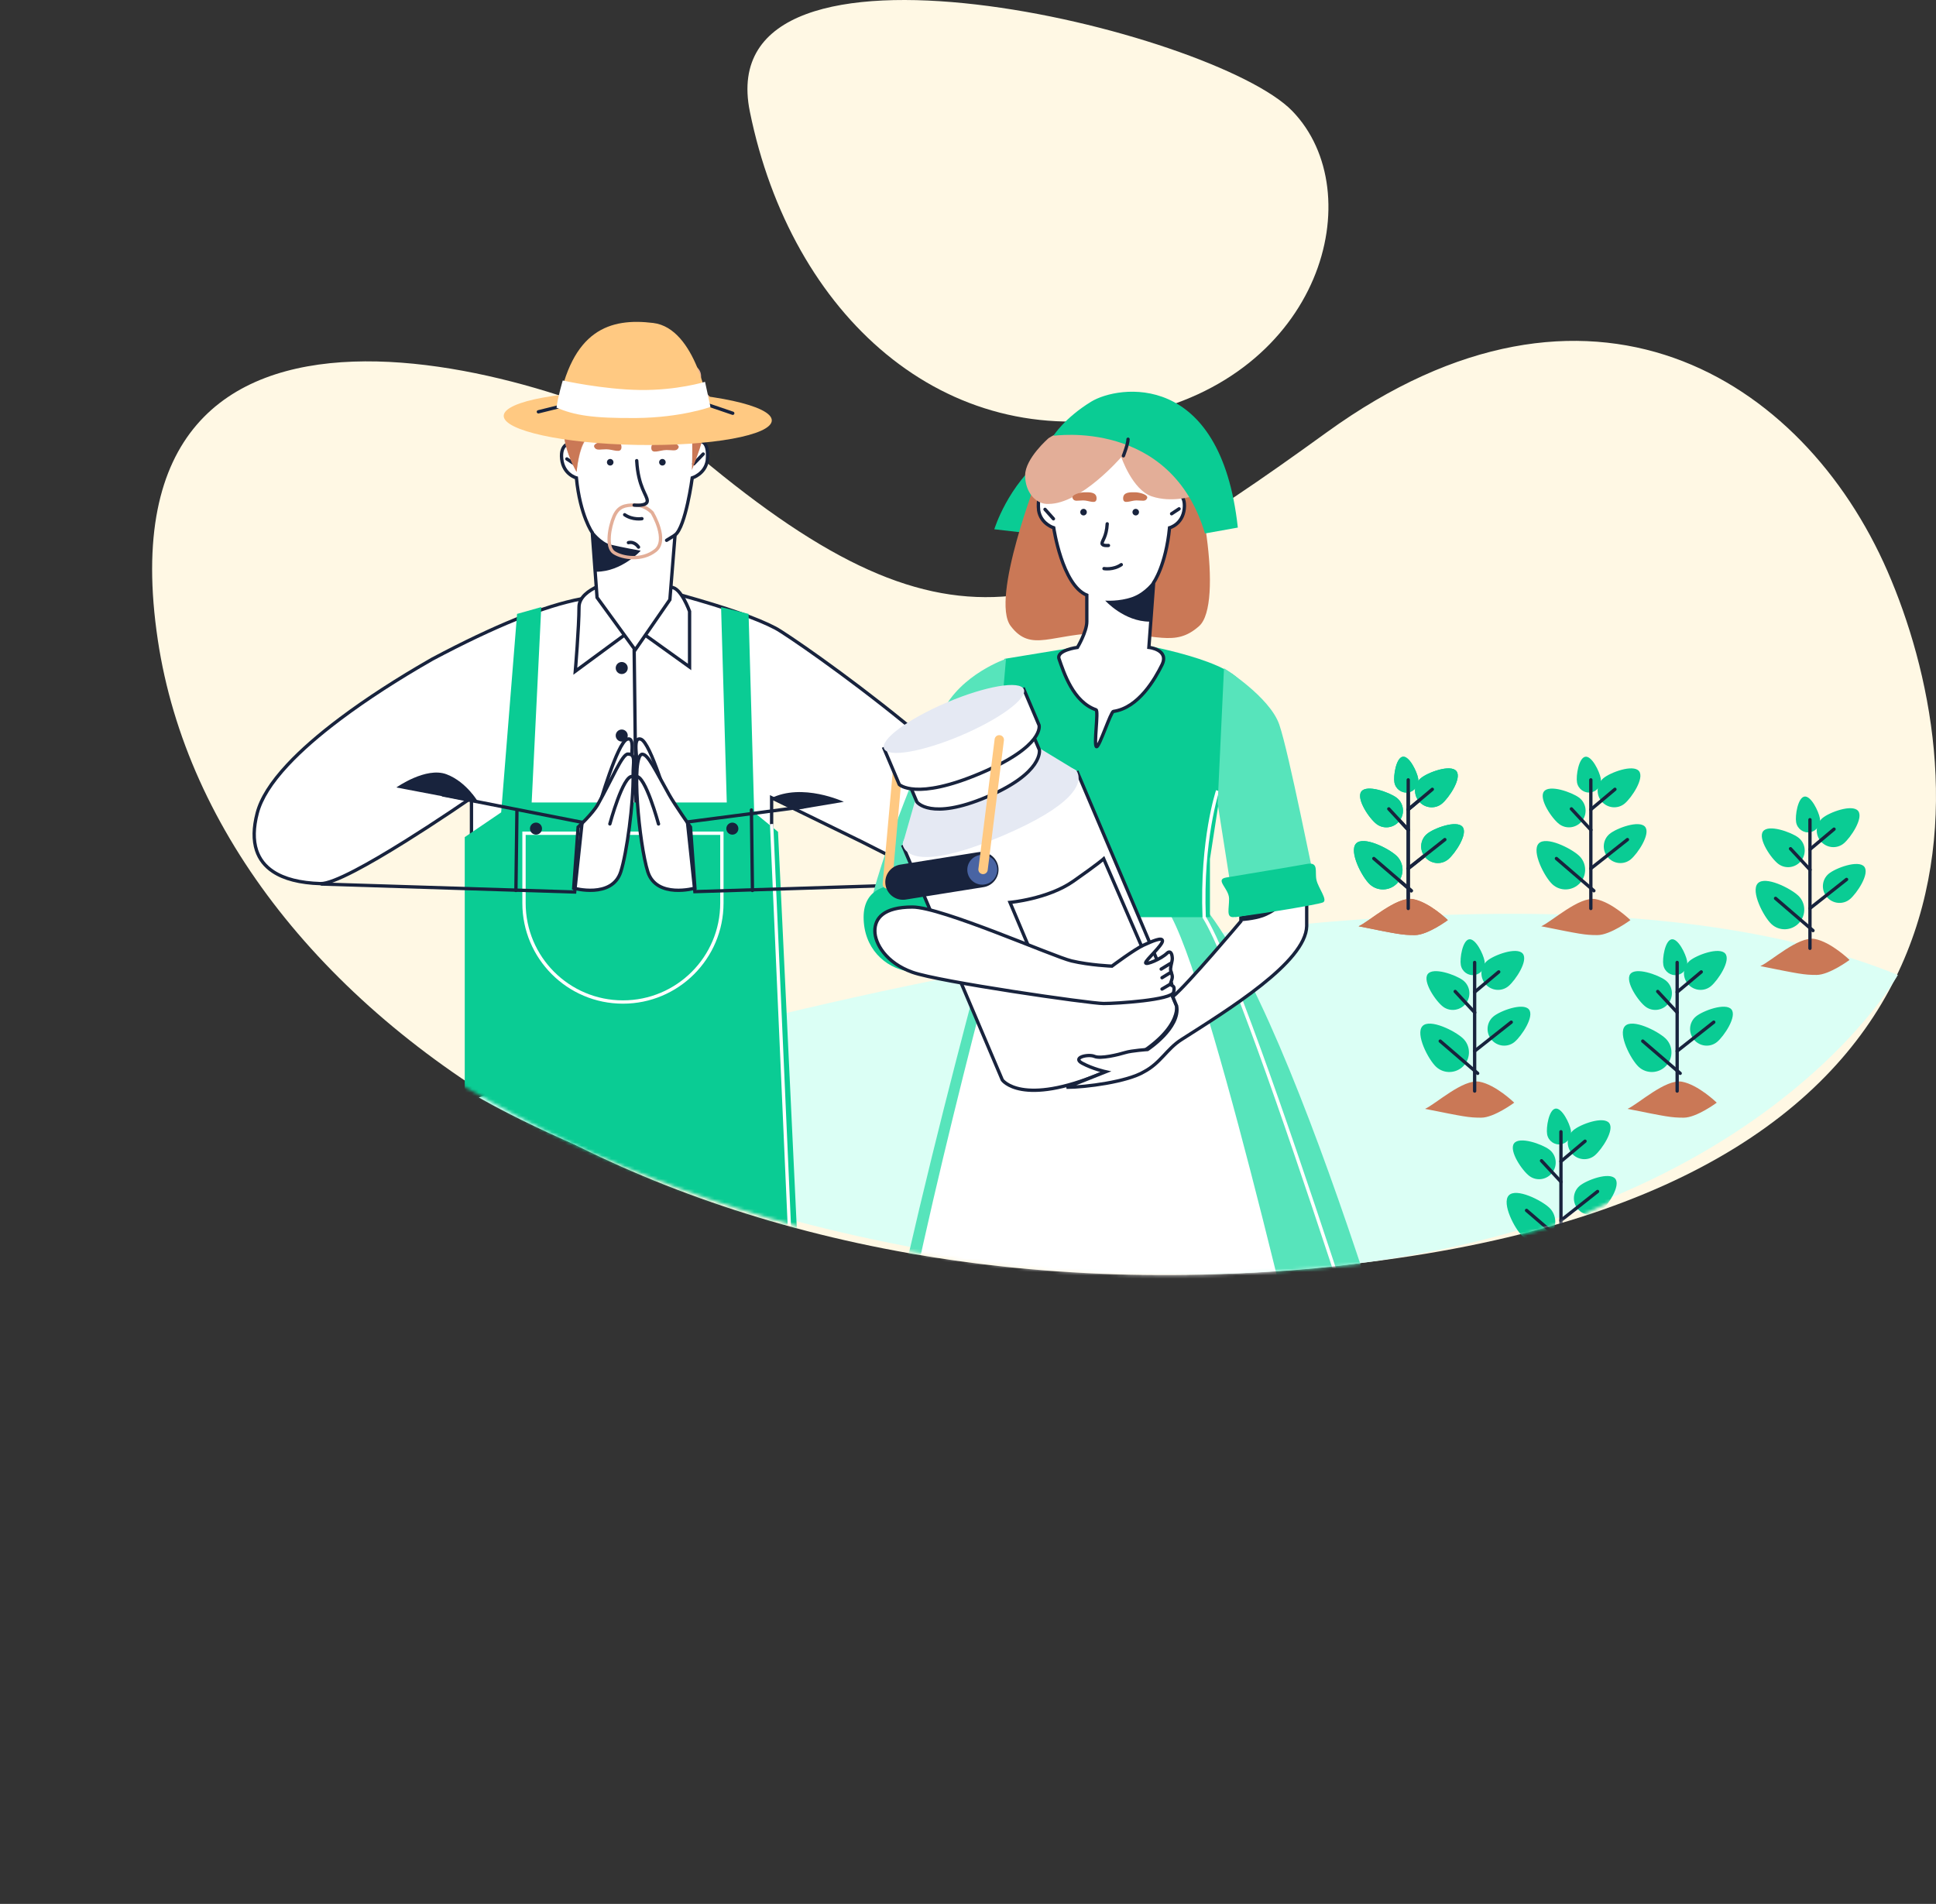 <svg xmlns="http://www.w3.org/2000/svg" xmlns:xlink="http://www.w3.org/1999/xlink" width="583.132"
	height="573.532" viewBox="0 0 583.132 573.532" fill="none">
	<rect x="0" y="0" width="583.132" height="573.532" fill="#333333" stroke="none"/>
	<path
		d="M47.547 192.882C28.747 67.912 168.963 112.472 210.519 137.429C287.859 202.189 320.737 187.307 399.662 130.202C478.588 73.099 543.087 113.62 568.534 172.105C593.986 230.59 608.762 355.771 411.553 380.272C214.339 404.769 64.897 308.191 47.547 192.882Z"
		fill="#FFF8E4">
	</path>
	<path
		d="M144.222 330.59C144.222 330.59 431.059 236.541 571.642 293.696C571.642 293.696 524.216 379.834 367.947 383.727C237.054 385.766 144.222 330.59 144.222 330.59Z"
		fill="#DBFFF5">
	</path>
	<path
		d="M225.857 33.612C238.324 94.991 284.51 136.698 341.457 125.047C398.403 113.397 412.907 57.906 389.27 33.466C365.633 9.026 213.39 -27.768 225.857 33.612Z"
		fill="#FFF8E4">
	</path>
	<g mask="url(#mask-3ZEb26am0k)">
		<path
			d="M482.092 383.172C482.092 383.172 476.529 377.757 471.599 376.855C466.669 375.952 458.366 383.664 455.222 385.035C466.985 387.388 468.325 387.692 472.163 387.692C476.002 387.692 482.092 383.172 482.092 383.172Z"
			fill="#CA7856">
		</path>
		<path
			d="M470.211 344.699C472.183 344.352 473.495 342.445 473.141 340.441C472.787 338.436 470.464 333.617 468.492 333.964C466.52 334.312 465.647 339.694 466.001 341.699C466.355 343.703 468.24 345.046 470.211 344.699Z"
			fill="#0ACC94">
		</path>
		<path stroke="rgba(24, 35, 61, 1)" stroke-width="1" stroke-linecap="round" d="M470.167 340.932L470.167 379.672">
		</path>
		<path
			d="M475.242 364.2C477.013 366.309 480.135 366.604 482.215 364.859C484.296 363.115 488.276 357.174 486.506 355.066C484.735 352.957 477.884 355.48 475.804 357.224C473.723 358.969 473.472 362.092 475.242 364.2Z"
			fill="#0ACC94">
		</path>
		<path
			d="M473.392 347.4C475.163 349.509 478.285 349.804 480.365 348.06C482.445 346.315 486.426 340.374 484.656 338.266C482.885 336.157 476.034 338.68 473.953 340.425C471.873 342.169 471.622 345.292 473.392 347.4Z"
			fill="#0ACC94">
		</path>
		<path
			d="M467.624 353.162C469.243 350.935 468.774 347.837 466.577 346.242C464.38 344.647 457.648 342.225 456.029 344.451C454.41 346.678 458.517 352.71 460.714 354.305C462.911 355.9 466.005 355.388 467.624 353.162Z"
			fill="#0ACC94">
		</path>
		<path
			d="M466.861 372.052C469.08 369.674 468.967 365.964 466.608 363.766C464.249 361.568 456.673 357.73 454.453 360.108C452.234 362.487 456.212 370.18 458.571 372.378C460.93 374.576 464.642 374.43 466.861 372.052Z"
			fill="#0ACC94">
		</path>
		<path stroke="rgba(24, 35, 61, 1)" stroke-width="1" stroke-linecap="round" d="M481.192 358.922L470.172 367.632">
		</path>
		<path stroke="rgba(24, 35, 61, 1)" stroke-width="1" stroke-linecap="round" d="M459.803 364.627L471.082 374.332">
		</path>
		<path stroke="rgba(24, 35, 61, 1)" stroke-width="1" stroke-linecap="round" d="M477.422 343.777L470.172 349.862">
		</path>
		<path stroke="rgba(24, 35, 61, 1)" stroke-width="1" stroke-linecap="round" d="M464.314 349.672L470.192 356.012">
		</path>
	</g>
	<g mask="url(#mask-3ZEb26am0k)">
		<path fill="#FFFFFF"
			d="M175.052 180.412C164.012 182.482 149.073 188.532 130.223 198.542C121.982 203.262 82.392 226.082 77.472 244.932C72.562 263.782 88.703 265.942 96.532 266.182C104.363 266.432 142.003 240.322 142.003 240.322L142.003 253.542L232.413 261.752L232.413 240.322L259.492 253.542L284.962 266.432C284.962 266.432 290.473 265.502 296.092 256.802C301.712 248.112 290.312 232.232 272.302 217.582C254.303 202.922 236.413 190.722 233.562 189.222C228.173 186.362 218.833 183.092 205.542 179.392L175.052 180.412Z">
		</path>
		<path fill="rgba(24, 35, 61, 1)"
			d="M205.562 179.891L175.07 180.908L175.053 180.408L175.146 180.9L175.053 180.408L175.146 180.9Q158.666 183.996 130.46 198.985L130.225 198.544L130.473 198.978L130.225 198.544L130.473 198.978Q114.679 208.01 102.901 216.838Q93.104 224.182 86.999 230.736Q79.634 238.642 77.961 245.06L77.961 245.06L77.961 245.06Q76.273 251.534 77.754 256.016Q79.003 259.794 82.501 262.121Q87.433 265.401 96.545 265.686L96.529 266.186L96.545 265.686L96.529 266.186L96.545 265.686Q97.849 265.727 100.547 264.68Q103.06 263.705 106.699 261.809Q112.851 258.603 121.92 252.933Q128.408 248.877 135.704 243.994Q139.347 241.557 141.722 239.91L141.722 239.91L142.507 240.32L142.507 253.539L142.007 253.539L142.052 253.041L232.46 261.258L232.415 261.756L231.915 261.756L231.915 240.32L232.634 239.871L259.71 253.09L259.716 253.093L285.187 265.985L284.962 266.432L284.878 265.939L284.962 266.432L284.878 265.939Q285.176 265.888 285.737 265.681Q286.896 265.253 288.15 264.457Q289.923 263.332 291.626 261.625Q293.767 259.479 295.67 256.534L296.09 256.805L295.67 256.534L296.09 256.805L295.67 256.534Q297.615 253.523 296.784 249.161Q295.979 244.934 292.635 239.695Q289.4 234.63 284.045 229.012Q278.8 223.51 271.989 217.966L272.304 217.579L271.989 217.966L272.304 217.579L271.989 217.966Q265.682 212.833 258.754 207.575Q252.831 203.08 246.959 198.875Q241.969 195.301 238.006 192.639Q234.47 190.264 233.326 189.659L233.326 189.659L233.326 189.659Q225.291 185.407 205.411 179.873L205.545 179.392L205.562 179.891ZM205.528 178.892L205.679 178.91Q225.663 184.473 233.793 188.775L233.559 189.217L233.793 188.775L233.559 189.217L233.793 188.775Q234.984 189.405 238.564 191.809Q242.54 194.479 247.541 198.062Q253.424 202.275 259.358 206.779Q266.3 212.047 272.62 217.191L272.62 217.191L272.62 217.191Q279.48 222.774 284.769 228.322Q290.191 234.01 293.477 239.157Q296.926 244.558 297.767 248.974Q298.672 253.729 296.51 257.076L296.51 257.076L296.51 257.076Q294.549 260.11 292.334 262.331Q290.553 264.117 288.686 265.302Q287.342 266.155 286.083 266.619Q285.435 266.859 285.045 266.925L285.045 266.925L284.736 266.878L259.265 253.985L259.49 253.539L259.271 253.989L232.195 240.77L232.415 240.32L232.915 240.32L232.915 261.756L232.37 262.254L141.962 254.037L141.507 253.539L141.507 240.32L142.007 240.32L142.292 240.731L142.292 240.731Q139.91 242.383 136.261 244.825Q128.951 249.717 122.451 253.781Q113.348 259.472 107.161 262.696Q99.334 266.774 96.514 266.686L96.514 266.686L96.514 266.686Q87.116 266.391 81.948 262.954Q78.162 260.435 76.805 256.33Q75.231 251.567 76.993 244.807L77.477 244.934L76.993 244.807L77.477 244.934L76.993 244.807Q78.73 238.145 86.267 230.055Q92.433 223.435 102.302 216.038Q114.129 207.172 129.977 198.11L129.977 198.11L129.99 198.102Q158.331 183.041 174.961 179.917L174.961 179.917L175.037 179.909L205.528 178.892ZM205.679 178.91L205.545 179.392L205.528 178.892L205.605 178.889L205.679 178.91ZM175.037 179.909L175.053 180.408L174.961 179.917L174.998 179.91L175.037 179.909ZM129.99 198.102L130.225 198.544L129.977 198.11L129.984 198.106L129.99 198.102ZM232.634 239.871L232.415 240.32L231.915 240.32L231.915 239.52L232.634 239.871ZM259.716 253.093L259.49 253.539L259.71 253.09L259.713 253.092L259.716 253.093ZM77.961 245.06L77.477 244.934L77.961 245.06L77.961 245.06L77.961 245.06ZM284.736 266.878L284.962 266.432L285.045 266.925L284.883 266.952L284.736 266.878ZM233.326 189.659L233.559 189.217L233.326 189.659L233.326 189.659L233.326 189.659ZM96.514 266.686L96.529 266.186L96.514 266.686L96.514 266.686L96.514 266.686ZM142.507 240.32L142.007 240.32L141.722 239.91L142.507 239.365L142.507 240.32ZM141.507 253.539L142.007 253.539L141.962 254.037L141.507 253.996L141.507 253.539ZM232.37 262.254L232.415 261.756L232.915 261.756L232.915 262.303L232.37 262.254Z">
		</path>
		<path
			d="M202.212 176.94C205.111 176.94 207.702 184.173 207.702 184.173L207.702 200.916L194.617 191.529L191.325 188.928L173.282 202.212C173.282 202.212 174.402 188.827 174.402 182.883C174.402 176.94 186.084 174.692 186.084 174.692C186.084 174.692 199.314 176.94 202.212 176.94Z"
			stroke="rgba(24, 35, 61, 1)" stroke-width="1" stroke-linecap="round" fill="#FFFFFF">
		</path>
		<path
			d="M201.771 180.646L191.321 195.782L179.834 179.994L178.4 160.461C178.4 160.461 174.735 155.353 173.611 143.962C173.611 143.962 169.701 142.961 169.188 138.249C168.675 133.536 171.853 133.536 171.853 133.536L175.908 120.562L210.883 120.562L210.38 132.973C210.38 132.973 213.72 132.055 213.035 138.774C212.355 142.809 208.504 143.962 208.504 143.962C208.504 143.962 206.548 158.68 203.323 161.19L201.771 180.646Z"
			stroke="rgba(24, 35, 61, 1)" stroke-width="1" stroke-linecap="round" fill="#FFFFFF">
		</path>
		<path stroke="rgba(24, 35, 61, 1)" stroke-width="1" stroke-linecap="round" d="M200.782 162.762L203.332 161.192">
		</path>
		<path stroke="rgba(24, 35, 61, 1)" stroke-width="1" stroke-linecap="round" d="M170.742 138.252L172.992 139.732">
		</path>
		<path
			d="M192.982 165.899C192.982 165.899 187.301 172.232 179.59 172.232L178.422 159.802C178.422 159.802 181.01 163.366 183.979 164.086C186.949 164.806 192.982 165.899 192.982 165.899Z"
			fill="#18233D">
		</path>
		<path
			d="M196.835 154.127Q196.688 153.961 196.425 153.724Q195.912 153.26 195.313 152.875Q193.382 151.632 191.287 151.632Q189.968 151.632 189.096 151.752Q188.019 151.9 187.224 152.274Q186.34 152.69 185.675 153.437Q184.998 154.197 184.486 155.374L184.486 155.374L184.486 155.374Q183.948 156.61 183.553 158.189Q183.12 159.916 183.008 161.491Q182.878 163.313 183.21 164.614Q183.613 166.194 184.671 166.887L184.671 166.887Q185.724 167.576 187.251 168.001Q188.863 168.449 190.583 168.48Q192.497 168.513 194.222 168.015Q196.168 167.453 197.684 166.263Q199.245 165.038 199.437 162.79Q199.583 161.071 198.913 158.831Q198.442 157.256 197.621 155.576Q197.21 154.734 196.888 154.201L196.865 154.161L196.835 154.127ZM185.219 166.05Q186.142 166.654 187.519 167.038Q189.008 167.452 190.601 167.48Q192.364 167.511 193.944 167.054Q195.703 166.546 197.067 165.476Q198.286 164.52 198.44 162.705Q198.57 161.175 197.955 159.117Q197.508 157.622 196.722 156.015Q196.346 155.245 196.056 154.757Q195.948 154.64 195.755 154.466Q195.302 154.057 194.772 153.715Q193.088 152.632 191.287 152.632Q190.036 152.632 189.233 152.742Q188.307 152.87 187.65 153.179Q186.95 153.507 186.422 154.101Q185.852 154.742 185.403 155.773Q184.898 156.934 184.523 158.432Q184.111 160.074 184.005 161.562Q183.887 163.222 184.179 164.366Q184.486 165.57 185.219 166.05Z"
			fill-rule="evenodd" fill="#E3AE98">
		</path>
		<path stroke="rgba(24, 35, 61, 1)" stroke-width="1" stroke-linecap="round"
			d="M188.152 155.062C190.574 156.73 193.352 156.247 193.352 156.247">
		</path>
		<path stroke="rgba(24, 35, 61, 1)" stroke-width="1" stroke-linecap="round" d="M208.962 139.731L211.812 136.771">
		</path>
		<path
			d="M208.393 141.612C208.393 141.612 208.897 130.511 207.901 126.588C206.906 122.666 213.032 126.297 213.032 126.297C213.032 126.297 211.769 132.151 210.751 135.19C209.733 138.23 208.393 141.612 208.393 141.612Z"
			fill="#CA7856">
		</path>
		<path stroke="rgba(24, 35, 61, 1)" stroke-width="1" stroke-linecap="round"
			d="M191.012 152.163C191.012 152.163 194.962 152.596 194.962 150.877C194.962 149.157 192.225 146.809 191.782 138.771">
		</path>
		<path
			d="M215.212 123.637C215.212 118.48 210.027 116.95 210.027 116.95C210.027 116.95 213.487 111.735 208.407 109.79C203.327 107.846 181.532 105.187 178.414 113.919C166.871 110.284 169.358 129.917 170.394 134.049C171.43 138.181 173.668 142.172 173.668 142.172C173.668 142.172 174.566 133.064 177.541 131.43C180.516 129.797 179.813 121.948 179.813 121.948C179.813 121.948 185.22 129.803 194.956 129.803C204.693 129.803 215.212 128.794 215.212 123.637Z"
			fill="#E3AE98">
		</path>
		<path stroke="rgba(24, 35, 61, 1)" stroke-width="1" stroke-linecap="round"
			d="M178.412 116.952C178.412 118.374 179.812 121.952 179.812 121.952">
		</path>
		<path
			d="M179.382 128.979C175.732 129.021 172.437 127.018 169.497 122.972C169.21 127.464 169.941 132.234 170.394 134.041C171.084 136.794 172.175 139.502 173.668 142.162C174.266 136.091 175.557 132.511 177.54 131.423C178.368 130.969 178.982 130.154 179.382 128.979Z"
			fill="#CA7856">
		</path>
		<path stroke="rgba(24, 35, 61, 1)" stroke-width="1" stroke-linecap="round"
			d="M190.252 114.102C194.407 114.102 210.032 116.942 210.032 116.942">
		</path>
		<path stroke="rgba(24, 35, 61, 1)" stroke-width="1" stroke-linecap="round"
			d="M189.282 163.467C191.213 163.002 192.322 164.812 192.322 164.812">
		</path>
		<path
			d="M187.192 134.682C187.192 136.775 184.634 135.345 182.639 135.345C180.645 135.345 179.575 135.823 179.001 134.682C178.427 133.541 181.569 132.755 183.097 132.755C184.624 132.755 187.192 132.588 187.192 134.682Z"
			fill="#CA7856">
		</path>
		<path
			d="M196.172 134.902C196.172 136.995 198.73 135.565 200.725 135.565C202.719 135.565 203.789 136.043 204.363 134.902C204.937 133.761 201.795 132.975 200.267 132.975C198.74 132.975 196.172 132.808 196.172 134.902Z"
			fill="#CA7856">
		</path>
		<path
			d="M183.797 140.242C183.253 140.242 182.812 139.798 182.812 139.252C182.812 138.705 183.253 138.262 183.797 138.262C184.341 138.262 184.782 138.705 184.782 139.252C184.782 139.798 184.341 140.242 183.797 140.242Z"
			fill="#18233D">
		</path>
		<path
			d="M199.517 140.242C198.973 140.242 198.532 139.798 198.532 139.252C198.532 138.705 198.973 138.262 199.517 138.262C200.061 138.262 200.502 138.705 200.502 139.252C200.502 139.798 200.061 140.242 199.517 140.242Z"
			fill="#18233D">
		</path>
		<path
			d="M191.952 134.036C169.654 133.646 151.641 129.715 151.719 125.256C151.797 120.797 169.935 117.498 192.234 117.889C214.531 118.279 232.544 122.21 232.467 126.669C232.389 131.128 214.25 134.426 191.952 134.036Z"
			fill="#FFC982">
		</path>
		<path stroke="rgba(24, 35, 61, 1)" stroke-width="1" stroke-linecap="round" d="M220.705 124.493L212.562 121.72">
		</path>
		<path
			d="M213.464 122.748C213.464 122.748 209.753 98.888 196.761 97.293C183.769 95.697 172.128 99.24 168.015 122.911C189.784 131.958 213.464 122.748 213.464 122.748Z"
			fill="#FFC982">
		</path>
		<path stroke="rgba(24, 35, 61, 1)" stroke-width="1" stroke-linecap="round" d="M162.162 124.056L168.043 122.601">
		</path>
		<path
			d="M212.363 115.026C212.363 115.026 203.922 117.638 192.747 117.48C181.573 117.322 169.503 114.626 169.503 114.626C169.503 114.626 168.018 119.605 167.625 122.804C173.009 125.064 178.344 126.048 191.773 125.921C205.201 125.794 213.997 122.588 213.997 122.588L212.363 115.026Z"
			fill="#FFFFFF">
		</path>
		<path stroke="rgba(24, 35, 61, 1)" stroke-width="1" stroke-linecap="round" d="M191.602 244.922L191.012 195.782">
		</path>
		<path
			d="M187.267 203.052C186.265 203.052 185.452 202.239 185.452 201.237C185.452 200.234 186.265 199.422 187.267 199.422C188.27 199.422 189.082 200.234 189.082 201.237C189.082 202.239 188.27 203.052 187.267 203.052Z"
			fill="#18233D">
		</path>
		<path
			d="M187.267 223.392C186.265 223.392 185.452 222.579 185.452 221.577C185.452 220.574 186.265 219.762 187.267 219.762C188.27 219.762 189.082 220.574 189.082 221.577C189.082 222.579 188.27 223.392 187.267 223.392Z"
			fill="#18233D">
		</path>
		<path
			d="M187.267 243.002C186.265 243.002 185.452 242.189 185.452 241.187C185.452 240.184 186.265 239.372 187.267 239.372C188.27 239.372 189.082 240.184 189.082 241.187C189.082 242.189 188.27 243.002 187.267 243.002Z"
			fill="#18233D">
		</path>
		<path
			d="M163.029 182.882L155.745 184.933L150.954 244.719L139.982 252.177L139.982 492.362L174.509 492.362L192.285 368.279L213.544 492.362L245.792 492.362L234.346 250.583L227.162 244.719L225.478 184.933L217.191 182.882L218.909 241.748L160.142 241.748L163.029 182.882Z"
			fill="#0ACC94">
		</path>
		<path stroke="rgba(24, 35, 61, 1)" stroke-width="1" stroke-linecap="round" d="M185.422 364.092L198.575 372.812">
		</path>
		<path stroke="rgba(255, 255, 255, 1)" stroke-width="1" d="M242.632 479.942L232.412 248.232">
		</path>
		<path fill="rgba(255, 255, 255, 1)"
			d="M158.333 251.002L158.333 272.052C158.333 288.234 171.451 301.352 187.633 301.352C203.814 301.352 216.933 288.234 216.933 272.052L216.933 251.002L217.433 251.002L217.433 251.502L157.833 251.502L157.833 251.002L158.333 251.002ZM157.333 250.502L217.933 250.502L217.933 272.052C217.933 288.786 204.367 302.352 187.633 302.352C170.898 302.352 157.333 288.786 157.333 272.052L157.333 251.002L157.333 250.502Z">
		</path>
		<path d="M254.162 241.545C254.162 241.545 241.621 235.667 232.112 240.541L239.453 244.012L254.162 241.545Z"
			fill="#18233D">
		</path>
		<path stroke="rgba(24, 35, 61, 1)" stroke-width="1" stroke-linecap="round"
			d="M201.525 242.94C201.525 242.94 195.99 223.624 193.028 222.676C190.065 221.729 192.61 229.942 191.638 232.413">
		</path>
		<path
			d="M207.979 249.165C207.979 249.165 203.201 242.335 201.587 239.458C197.235 231.7 195.206 227.279 193.49 227.218C189.962 227.094 192.5 254.439 195.127 262.628C197.755 270.816 209.315 267.561 209.315 267.561L207.979 249.165Z"
			stroke="rgba(24, 35, 61, 1)" stroke-width="1" stroke-linecap="round" fill="#FFFFFF">
		</path>
		<path stroke="rgba(24, 35, 61, 1)" stroke-width="1" stroke-linecap="round"
			d="M191.583 233.92C194.364 233.453 198.348 248.214 198.348 248.214">
		</path>
		<path stroke="rgba(24, 35, 61, 1)" stroke-width="1" stroke-linecap="round"
			d="M242.333 243.008L207.062 247.61L209.299 268.6L285.503 266.202">
		</path>
		<path stroke="rgba(24, 35, 61, 1)" stroke-width="1" stroke-linecap="round" d="M226.638 268.245L226.33 244.01">
		</path>
		<path
			d="M220.118 251.373C219.15 251.113 218.575 250.118 218.834 249.15C219.094 248.182 220.089 247.607 221.057 247.867C222.026 248.126 222.6 249.121 222.341 250.09C222.081 251.058 221.086 251.632 220.118 251.373Z"
			fill="#18233D">
		</path>
		<path stroke="rgba(24, 35, 61, 1)" stroke-width="1" stroke-linecap="round"
			d="M180.415 242.937C180.415 242.937 185.949 223.621 188.912 222.673C191.875 221.725 189.33 229.939 190.301 232.41">
		</path>
		<path
			d="M174.131 249.16C174.131 249.16 178.484 245.162 180.087 242.3C184.461 234.494 187.378 227.219 189.099 227.159C191.643 227.158 190.644 229.656 190.698 233.428C190.818 241.994 188.806 256.939 186.982 262.625C184.355 270.814 172.794 267.558 172.794 267.558L174.131 249.16Z"
			stroke="rgba(24, 35, 61, 1)" stroke-width="1" stroke-linecap="round" fill="#FFFFFF">
		</path>
		<path stroke="rgba(24, 35, 61, 1)" stroke-width="1" stroke-linecap="round"
			d="M190.458 233.911C187.677 233.443 183.693 248.204 183.693 248.204">
		</path>
		<path stroke="rgba(24, 35, 61, 1)" stroke-width="1" stroke-linecap="round"
			d="M133.453 239.487L175.333 247.721L173.097 268.713L96.892 266.313">
		</path>
		<path stroke="rgba(24, 35, 61, 1)" stroke-width="1" stroke-linecap="round" d="M155.396 268.248L155.704 244.013">
		</path>
		<path
			d="M161.914 251.366C162.882 251.106 163.457 250.111 163.197 249.143C162.938 248.175 161.943 247.6 160.974 247.86C160.006 248.119 159.432 249.114 159.691 250.083C159.95 251.051 160.946 251.625 161.914 251.366Z"
			fill="#18233D">
		</path>
		<path
			d="M144.242 241.959C144.242 241.959 140.673 235.561 134.473 233.239C128.272 230.918 119.389 237.22 119.389 237.22L144.242 241.959Z"
			fill="#18233D">
		</path>
		<path
			d="M141.506 491.642L139.137 546.852C139.137 546.852 114.702 562.358 114.702 567.678C114.702 572.997 142.714 567.678 147.546 567.678C150.509 567.678 161.206 567.572 165.969 565.879C168.973 564.81 167.064 557.987 167.628 554.699C168.973 546.852 173.752 491.642 173.752 491.642L141.506 491.642Z"
			fill="#18233D">
		</path>
		<path stroke="rgba(255, 255, 255, 1)" stroke-width="1" stroke-linecap="round" d="M139.132 546.847L151.512 546.847">
		</path>
		<path d="M191.812 368.782L166.882 492.362L174.676 492.362L191.812 368.782Z" fill="#18233D">
		</path>
		<path
			d="M177.561 477.292C173.069 477.292 140.979 477.292 138.212 477.292C135.445 477.292 138.212 482.263 138.212 487.314C138.212 492.364 134.809 493.942 143.956 493.942C153.103 493.942 173.121 493.942 175.878 493.942C178.635 493.942 176.211 489.266 177.561 485.617C178.911 481.967 182.053 477.292 177.561 477.292Z"
			fill="#57E4BB">
		</path>
		<path
			d="M245.068 491.642L247.437 546.852C247.437 546.852 271.872 562.358 271.872 567.678C271.872 572.997 243.86 567.678 239.029 567.678C236.066 567.678 225.369 567.572 220.606 565.879C217.602 564.81 219.51 557.987 218.946 554.699C217.602 546.852 212.822 491.642 212.822 491.642L245.068 491.642Z"
			fill="#18233D">
		</path>
		<path stroke="rgba(255, 255, 255, 1)" stroke-width="1" stroke-linecap="round" d="M235.282 546.987L247.662 546.987">
		</path>
		<path
			d="M248.061 477.292C243.569 477.292 211.479 477.292 208.712 477.292C205.945 477.292 208.712 482.263 208.712 487.314C208.712 492.364 205.309 493.942 214.456 493.942C223.603 493.942 243.621 493.942 246.378 493.942C249.135 493.942 246.711 489.266 248.061 485.617C249.411 481.967 252.553 477.292 248.061 477.292Z"
			fill="#57E4BB">
		</path>
	</g>
	<g mask="url(#mask-3ZEb26am0k)">
		<path
			d="M303.202 553.205C303.202 553.205 295.857 562.063 287.541 566.715C279.225 571.366 294.366 572.935 304.694 568.005C315.021 563.075 313.588 562.495 316.13 562.001C316.913 561.849 318.115 564.695 318.115 564.695L324.046 563.543C324.046 563.543 324.209 558.47 325.431 554.828C328.444 545.852 320.036 542.925 320.036 542.925L303.202 553.205Z"
			fill="#18233D">
		</path>
		<path
			d="M306.765 543.44C305.505 557 293.297 560.712 296.892 561.961C300.487 563.211 314.392 557.34 320.509 552.206C326.626 547.074 322.647 550.411 322.647 536.662C322.647 522.914 328.901 491.007 328.57 459.045C328.57 445.02 303.411 449.704 303.411 449.704C303.411 449.704 308.025 529.881 306.765 543.44Z"
			stroke="rgba(24, 35, 61, 1)" stroke-width="1" stroke-linecap="round" fill="#FFFFFF">
		</path>
		<path stroke="rgba(24, 35, 61, 1)" stroke-width="1" stroke-linecap="round"
			d="M319.882 549.832C321.722 547.621 319.882 542.972 319.882 542.972">
		</path>
		<path
			d="M372.303 553.205C372.303 553.205 379.648 562.063 387.964 566.715C396.28 571.366 381.139 572.935 370.811 568.005C360.484 563.075 361.917 562.495 359.375 562.001C358.592 561.849 357.39 564.695 357.39 564.695L351.459 563.543C351.459 563.543 351.296 558.47 350.074 554.828C347.061 545.852 355.469 542.925 355.469 542.925L372.303 553.205Z"
			fill="#18233D">
		</path>
		<path
			d="M368.74 543.44C370 557 382.207 560.712 378.612 561.961C375.018 563.211 361.113 557.34 354.996 552.206C348.879 547.074 352.858 550.411 352.858 536.662C352.858 522.914 346.604 491.007 346.935 459.045C346.935 445.02 372.094 449.704 372.094 449.704C372.094 449.704 367.479 529.881 368.74 543.44Z"
			stroke="rgba(24, 35, 61, 1)" stroke-width="1" stroke-linecap="round" fill="#FFFFFF">
		</path>
		<path stroke="rgba(24, 35, 61, 1)" stroke-width="1" stroke-linecap="round"
			d="M355.692 549.832C353.852 547.621 355.692 542.972 355.692 542.972">
		</path>
		<path
			d="M299.5 276.287C299.5 276.287 263.253 406.127 257.692 464.274C257.692 464.274 282.01 484.672 340.193 484.672C398.376 484.672 435.052 464.274 435.052 464.274C435.052 464.274 394.999 316.37 364.445 275.477C333.892 234.584 299.5 276.287 299.5 276.287Z"
			fill="#57E4BB">
		</path>
		<path
			d="M302.554 276.279C302.554 276.279 273.272 383.587 267.223 432.595C267.223 432.595 295.692 445.022 327.345 445.022C358.996 445.022 397.363 438.189 397.363 438.189C397.363 438.189 366.703 302.516 352.887 276.279C339.072 250.044 302.554 276.279 302.554 276.279Z"
			fill="#FFFFFF">
		</path>
		<path
			d="M336.607 192.882C336.607 192.882 365.265 197.058 372.852 204.356L364.44 258.772L364.44 276.292L299.494 276.292L304.315 243.987C304.315 243.987 294.453 240.783 297.819 224.264C301.186 207.744 302.556 198.472 302.556 198.472L336.607 192.882Z"
			fill="#0ACC94">
		</path>
		<path
			d="M310.463 160.702L299.493 159.439C299.493 159.439 303.526 146.09 314.882 137.305C326.238 128.521 310.463 160.702 310.463 160.702Z"
			fill="#0ACC94">
		</path>
		<path
			d="M332.527 190.688C348.251 190.688 353.758 195.238 361.195 188.589C368.631 181.94 361.829 142.575 355.13 131.982C348.432 121.389 312.728 143.226 312.728 143.226C312.728 143.226 298.185 180.363 304.427 188.589C310.669 196.815 316.804 190.688 332.527 190.688Z"
			fill="#CA7856">
		</path>
		<path
			d="M327.354 187.26C327.354 190.318 324.535 195.024 324.535 195.024C324.535 195.024 318.075 195.867 318.994 198.493C320.436 202.615 323.222 211.427 330.123 213.818C330.987 214.119 329.307 224.865 330.306 224.942C331.148 225.006 334.571 214.426 335.358 214.313C342.944 213.223 347.895 204.516 349.976 200.314C352.274 195.677 346.05 195.024 346.05 195.024L347.484 175.492C347.484 175.492 351.15 170.384 352.274 158.991C352.274 158.991 356.184 157.992 356.697 153.279C357.21 148.566 354.032 148.566 354.032 148.566L349.976 135.592L315.002 135.592L315.505 148.003C315.505 148.003 312.165 147.085 312.85 153.804C313.53 157.84 317.381 158.991 317.381 158.991C317.381 158.991 319.919 176.236 327.354 179.282C327.354 179.282 327.354 183.765 327.354 187.26Z"
			stroke="rgba(24, 35, 61, 1)" stroke-width="1" stroke-linecap="round" fill="#FFFFFF">
		</path>
		<path stroke="rgba(24, 35, 61, 1)" stroke-width="1" stroke-linecap="round" d="M355.143 153.282L352.893 154.762">
		</path>
		<path
			d="M332.903 180.929C332.903 180.929 338.584 187.262 346.295 187.262L347.463 174.832C347.463 174.832 345.109 178.396 341.101 179.836C337.094 181.276 332.903 180.929 332.903 180.929Z"
			fill="#18233D">
		</path>
		<path stroke="rgba(24, 35, 61, 1)" stroke-width="1" stroke-linecap="round"
			d="M337.733 170.102C335.311 171.77 332.533 171.287 332.533 171.287">
		</path>
		<path stroke="rgba(24, 35, 61, 1)" stroke-width="1" stroke-linecap="round" d="M317.303 156.282L314.763 153.439">
		</path>
		<path stroke="rgba(24, 35, 61, 1)" stroke-width="1" stroke-linecap="round"
			d="M333.873 164.318C333.873 164.318 331.943 164.529 331.943 163.692C331.943 162.855 333.28 161.713 333.497 157.802">
		</path>
		<path
			d="M359.002 149.54C359.002 149.54 352.836 151.503 346.951 149.54C341.067 147.577 337.734 137.691 337.734 137.691C337.734 137.691 325.595 151.801 315.859 151.801C312.113 152.036 308.772 148.38 308.772 143.223C308.772 138.067 315.859 131.979 315.859 131.979C315.859 131.979 338.973 117.599 342.091 126.33C355.917 121.769 359.215 140.393 358.179 144.525C357.143 148.657 359.002 149.54 359.002 149.54Z"
			fill="#E3AE98">
		</path>
		<path
			d="M317.292 131.291C317.292 131.291 352.616 125.93 362.941 160.702L372.842 158.931C367.632 111.293 336.762 116.043 328.67 120.997C320.579 125.95 317.292 131.291 317.292 131.291Z"
			fill="#0ACC94">
		</path>
		<path stroke="rgba(24, 35, 61, 1)" stroke-width="1" stroke-linecap="round"
			d="M339.773 132.312C339.773 133.735 338.373 137.312 338.373 137.312">
		</path>
		<path
			d="M338.292 150.121C338.292 152.105 340.544 150.749 342.3 150.749C344.055 150.749 344.997 151.203 345.502 150.121C346.007 149.039 343.241 148.295 341.897 148.295C340.553 148.295 338.292 148.137 338.292 150.121Z"
			fill="#CA7856">
		</path>
		<path
			d="M330.292 150.121C330.292 152.105 328.04 150.749 326.285 150.749C324.53 150.749 323.588 151.203 323.083 150.121C322.578 149.039 325.344 148.295 326.688 148.295C328.032 148.295 330.292 148.137 330.292 150.121Z"
			fill="#CA7856">
		</path>
		<path
			d="M342.088 155.272C342.632 155.272 343.073 154.828 343.073 154.282C343.073 153.735 342.632 153.292 342.088 153.292C341.544 153.292 341.103 153.735 341.103 154.282C341.103 154.828 341.544 155.272 342.088 155.272Z"
			fill="#18233D">
		</path>
		<path
			d="M326.368 155.272C326.912 155.272 327.353 154.828 327.353 154.282C327.353 153.735 326.912 153.292 326.368 153.292C325.824 153.292 325.383 153.735 325.383 154.282C325.383 154.828 325.824 155.272 326.368 155.272Z"
			fill="#18233D">
		</path>
		<path stroke="rgba(255, 255, 255, 1)" stroke-width="1"
			d="M366.762 238.192C366.762 238.192 361.797 252.889 362.702 276.288C377.381 299.966 429.092 467.302 429.092 467.302">
		</path>
		<path
			d="M303.013 198.472C303.013 198.472 289.344 203.094 283.863 214.438C278.383 225.781 261.513 266.424 261.513 277.877C261.513 289.331 274.513 294.966 282.263 291.798C290.013 288.631 300.14 231.491 300.14 231.491L303.013 198.472Z"
			fill="#57E4BB">
		</path>
		<path
			d="M268.334 266.852C268.334 266.852 260.123 267.093 260.123 276.279C260.123 285.465 266.341 291.511 273.77 292.658C281.199 293.805 289.27 293.282 290.904 281.526C292.537 269.771 268.334 266.852 268.334 266.852Z"
			fill="#0ACC94">
		</path>
		<path
			d="M272.054 255.015L324.551 232.732L354.398 303.048C354.398 303.048 356.316 312.914 331.991 323.239C307.667 333.565 301.902 325.332 301.902 325.332L272.054 255.015Z"
			stroke="rgba(24, 35, 61, 1)" stroke-width="1" stroke-linecap="round" fill="#FFFFFF">
		</path>
		<path
			d="M304.216 271.844C304.216 271.844 315.653 270.807 323.266 265.483C330.878 260.159 332.435 258.706 332.435 258.706L344.006 285.403C344.006 285.403 338.82 291.664 331.464 294.576C324.108 297.487 314.775 296.834 314.775 296.834L304.216 271.844Z"
			stroke="rgba(24, 35, 61, 1)" stroke-width="1" stroke-linecap="round" fill="#FFFFFF">
		</path>
		<path
			d="M301.705 251.891C323.276 242.735 326.005 236.16 324.551 232.732C323.096 229.306 310.165 231.516 295.669 237.669C281.172 243.823 270.6 251.589 272.054 255.016C273.509 258.443 280.135 261.047 301.705 251.891Z"
			fill="#E5E9F3">
		</path>
		<path d="M324.332 232.216L312.512 225.034L275.814 240.611L271.835 254.5L324.332 232.216Z" fill="#E5E9F3">
		</path>
		<path
			d="M272.917 233.911L309.82 218.246L313.068 225.9C313.068 225.9 314.395 232.784 297.295 240.042C280.196 247.301 276.165 241.564 276.165 241.564L272.917 233.911Z"
			stroke="rgba(24, 35, 61, 1)" stroke-width="1" stroke-linecap="round" fill="#FFFFFF">
		</path>
		<path
			d="M293.341 230.727C303.532 226.401 310.957 220.927 309.927 218.499C308.897 216.072 299.8 217.61 289.61 221.936C279.419 226.262 271.994 231.736 273.024 234.164C274.054 236.591 283.151 235.052 293.341 230.727Z"
			fill="#4964A3">
		</path>
		<path fill="#FFC982"
			d="M267.151 267.711L267.151 267.711C267.928 267.779 268.612 267.196 268.68 266.419L272.198 227.237C272.266 226.46 271.693 225.777 270.916 225.709L270.916 225.709C270.139 225.641 269.456 226.224 269.388 227.001L265.869 266.183C265.801 266.96 266.374 267.643 267.151 267.711Z">
		</path>
		<path
			d="M266.283 225.526L308.387 207.654L312.971 218.454C312.971 218.454 314.781 224.679 295.271 232.96C275.762 241.241 270.867 236.326 270.867 236.326L266.283 225.526Z"
			stroke="rgba(24, 35, 61, 1)" stroke-width="1" stroke-linecap="round" fill="#FFFFFF">
		</path>
		<path
			d="M289.449 221.57C301.075 216.635 309.553 210.402 308.385 207.649C307.216 204.896 296.844 206.666 285.217 211.601C273.59 216.536 265.112 222.768 266.281 225.521C267.449 228.274 277.822 226.505 289.449 221.57Z"
			fill="#E5E9F3">
		</path>
		<path fill="#18233D"
			d="M272.806 270.987L296.269 267.241C299.171 266.771 301.149 264.048 300.699 261.143L300.699 261.143C300.239 258.239 297.516 256.26 294.612 256.72L271.15 260.467C268.247 260.937 266.269 263.66 266.719 266.565L266.719 266.565C267.179 269.469 269.902 271.447 272.806 270.987Z">
		</path>
		<path
			d="M297.628 266.137C299.923 265.163 300.997 262.52 300.027 260.235C299.057 257.95 296.41 256.887 294.115 257.862C291.82 258.836 290.745 261.478 291.715 263.763C292.685 266.049 295.332 267.111 297.628 266.137Z"
			fill="#4964A3">
		</path>
		<path fill="#FFC982"
			d="M295.927 263.319L295.927 263.319C296.702 263.414 297.404 262.866 297.499 262.092L302.385 223.036C302.49 222.263 301.933 221.55 301.157 221.465L301.157 221.465C300.383 221.369 299.681 221.918 299.586 222.692L294.7 261.748C294.595 262.521 295.152 263.234 295.927 263.319Z">
		</path>
		<path
			d="M263.513 280.441C263.513 276.673 266.056 273.242 274.837 273.242C283.618 273.242 317.236 288.158 322.744 289.471C328.253 290.784 334.917 291.043 334.917 291.043C334.917 291.043 341.717 285.964 344.353 284.764C346.99 283.563 350.147 282.14 350.147 283.452C350.147 284.764 345.062 289.245 345.062 290.038C345.062 290.831 349.754 288.876 351.517 287.142C352.295 286.377 353.008 286.829 353.1 288.612C353.145 289.481 352.684 290.601 352.585 291.74C352.512 292.585 353.085 293.438 353.1 294.207C353.118 295.094 352.585 295.869 352.585 296.379C352.701 297.17 354.072 296.521 353.507 298.884C352.941 301.248 336.549 302.302 332.401 302.302C328.253 302.302 282.834 295.746 274.837 292.892C266.839 290.038 263.513 284.209 263.513 280.441Z"
			stroke="rgba(24, 35, 61, 1)" stroke-width="1" stroke-linecap="round" fill="#FFFFFF">
		</path>
		<path stroke="rgba(24, 35, 61, 1)" stroke-width="1" stroke-linecap="round" d="M349.752 291.932L352.492 290.262">
		</path>
		<path stroke="rgba(24, 35, 61, 1)" stroke-width="1" stroke-linecap="round" d="M350.002 294.532L352.742 292.862">
		</path>
		<path stroke="rgba(24, 35, 61, 1)" stroke-width="1" stroke-linecap="round" d="M350.002 297.942L352.912 296.235">
		</path>
		<path
			d="M325.966 320.29C322.782 318.571 327.794 317.428 329.666 318.232C331.538 319.036 336.958 317.678 338.912 317.078C340.866 316.479 345.658 316.157 345.658 316.157C345.658 316.157 355.574 309.652 354.417 303.056L353.24 300.256C357.624 296.69 373.764 277.514 373.764 277.514L373.764 274.896L393.583 271.832L393.583 278.984C393.321 289.817 370.047 304.117 355.803 313.205C351.458 315.978 349.53 320.266 344.583 322.862C339.589 325.874 327.039 327.542 321.263 327.542L333.042 322.862C333.042 322.862 329.15 322.009 325.966 320.29Z"
			stroke="rgba(24, 35, 61, 1)" stroke-width="1" stroke-linecap="round" fill="#FFFFFF">
		</path>
		<path
			d="M373.763 277.512C373.763 277.512 377.663 277.297 380.491 276.286C383.318 275.274 385.693 273.244 385.693 273.244C385.693 273.244 379.407 272.376 376.585 268.552C373.763 264.728 373.763 277.512 373.763 277.512Z"
			fill="#18233D">
		</path>
		<path
			d="M368.673 201.302C368.673 201.302 382.42 209.897 385.317 218.252C388.214 226.606 395.687 264.881 397.363 271.834L372.145 276.292L366.763 242.062L368.673 201.302Z"
			fill="#57E4BB">
		</path>
		<path
			d="M369.323 264.347C372.856 263.723 389.787 260.986 393.577 260.268C397.368 259.55 395.966 262.618 396.53 265.095C397.094 267.572 399.974 271.06 398.534 271.824C397.094 272.589 373.471 276.282 371.397 276.282C369.323 276.282 370.206 273.817 370.206 270.744C370.206 267.671 365.79 264.972 369.323 264.347Z"
			fill="#0ACC94">
		</path>
	</g>
	<path
		d="M491.092 277.172C491.092 277.172 485.529 271.757 480.599 270.855C475.669 269.952 467.366 277.664 464.222 279.035C475.985 281.388 477.325 281.692 481.163 281.692C485.002 281.692 491.092 277.172 491.092 277.172Z"
		fill="#CA7856">
	</path>
	<path
		d="M479.211 238.699C481.183 238.352 482.495 236.445 482.141 234.441C481.787 232.437 479.464 227.617 477.492 227.964C475.52 228.312 474.647 233.694 475.001 235.699C475.355 237.703 477.24 239.046 479.211 238.699Z"
		fill="#0ACC94">
	</path>
	<path stroke="rgba(24, 35, 61, 1)" stroke-width="1" stroke-linecap="round" d="M479.167 234.932L479.167 273.672">
	</path>
	<path
		d="M484.242 258.2C486.013 260.309 489.135 260.604 491.215 258.859C493.296 257.115 497.276 251.174 495.506 249.066C493.735 246.957 486.884 249.48 484.804 251.224C482.723 252.969 482.472 256.092 484.242 258.2Z"
		fill="#0ACC94">
	</path>
	<path
		d="M482.392 241.4C484.163 243.509 487.285 243.804 489.365 242.06C491.445 240.315 495.426 234.374 493.656 232.266C491.885 230.157 485.034 232.68 482.953 234.425C480.873 236.169 480.622 239.292 482.392 241.4Z"
		fill="#0ACC94">
	</path>
	<path
		d="M476.624 247.162C478.243 244.935 477.774 241.837 475.577 240.242C473.38 238.647 466.648 236.225 465.029 238.451C463.41 240.678 467.517 246.71 469.714 248.305C471.911 249.9 475.005 249.388 476.624 247.162Z"
		fill="#0ACC94">
	</path>
	<path
		d="M475.861 266.052C478.08 263.674 477.967 259.964 475.608 257.766C473.249 255.568 465.673 251.73 463.453 254.108C461.234 256.487 465.212 264.18 467.571 266.378C469.93 268.576 473.642 268.43 475.861 266.052Z"
		fill="#0ACC94">
	</path>
	<path stroke="rgba(24, 35, 61, 1)" stroke-width="1" stroke-linecap="round" d="M490.192 252.922L479.172 261.632">
	</path>
	<path stroke="rgba(24, 35, 61, 1)" stroke-width="1" stroke-linecap="round" d="M468.803 258.627L480.082 268.332">
	</path>
	<path stroke="rgba(24, 35, 61, 1)" stroke-width="1" stroke-linecap="round" d="M486.422 237.777L479.172 243.862">
	</path>
	<path stroke="rgba(24, 35, 61, 1)" stroke-width="1" stroke-linecap="round" d="M473.314 243.672L479.192 250.012">
	</path>
	<path
		d="M557.092 289.172C557.092 289.172 551.529 283.757 546.599 282.855C541.669 281.952 533.366 289.664 530.222 291.035C541.985 293.388 543.325 293.692 547.163 293.692C551.002 293.692 557.092 289.172 557.092 289.172Z"
		fill="#CA7856">
	</path>
	<path
		d="M545.211 250.699C547.183 250.352 548.495 248.445 548.141 246.441C547.787 244.437 545.464 239.617 543.492 239.964C541.52 240.312 540.647 245.694 541.001 247.699C541.355 249.703 543.24 251.046 545.211 250.699Z"
		fill="#0ACC94">
	</path>
	<path stroke="rgba(24, 35, 61, 1)" stroke-width="1" stroke-linecap="round" d="M545.167 246.932L545.167 285.672">
	</path>
	<path
		d="M550.242 270.2C552.013 272.309 555.135 272.604 557.215 270.859C559.296 269.115 563.276 263.174 561.506 261.066C559.735 258.957 552.884 261.48 550.804 263.224C548.723 264.969 548.472 268.092 550.242 270.2Z"
		fill="#0ACC94">
	</path>
	<path
		d="M548.392 253.4C550.163 255.509 553.285 255.804 555.365 254.06C557.445 252.315 561.426 246.374 559.656 244.266C557.885 242.157 551.034 244.68 548.953 246.425C546.873 248.169 546.622 251.292 548.392 253.4Z"
		fill="#0ACC94">
	</path>
	<path
		d="M542.624 259.162C544.243 256.935 543.774 253.837 541.577 252.242C539.38 250.647 532.648 248.225 531.029 250.451C529.41 252.678 533.517 258.71 535.714 260.305C537.911 261.9 541.005 261.388 542.624 259.162Z"
		fill="#0ACC94">
	</path>
	<path
		d="M541.861 278.052C544.08 275.674 543.967 271.964 541.608 269.766C539.249 267.568 531.673 263.73 529.453 266.108C527.234 268.487 531.212 276.18 533.571 278.378C535.93 280.576 539.642 280.43 541.861 278.052Z"
		fill="#0ACC94">
	</path>
	<path stroke="rgba(24, 35, 61, 1)" stroke-width="1" stroke-linecap="round" d="M556.192 264.922L545.172 273.632">
	</path>
	<path stroke="rgba(24, 35, 61, 1)" stroke-width="1" stroke-linecap="round" d="M534.803 270.627L546.082 280.332">
	</path>
	<path stroke="rgba(24, 35, 61, 1)" stroke-width="1" stroke-linecap="round" d="M552.422 249.777L545.172 255.862">
	</path>
	<path stroke="rgba(24, 35, 61, 1)" stroke-width="1" stroke-linecap="round" d="M539.314 255.672L545.192 262.012">
	</path>
	<path
		d="M436.092 277.172C436.092 277.172 430.529 271.757 425.599 270.855C420.669 269.952 412.366 277.664 409.222 279.035C420.985 281.388 422.325 281.692 426.163 281.692C430.002 281.692 436.092 277.172 436.092 277.172Z"
		fill="#CA7856">
	</path>
	<path
		d="M424.211 238.699C426.183 238.352 427.495 236.445 427.141 234.441C426.787 232.437 424.464 227.617 422.492 227.964C420.52 228.312 419.647 233.694 420.001 235.699C420.355 237.703 422.24 239.046 424.211 238.699Z"
		fill="#0ACC94">
	</path>
	<path stroke="rgba(24, 35, 61, 1)" stroke-width="1" stroke-linecap="round" d="M424.167 234.932L424.167 273.672">
	</path>
	<path
		d="M429.242 258.2C431.013 260.309 434.135 260.604 436.215 258.859C438.296 257.115 442.276 251.174 440.506 249.066C438.735 246.957 431.884 249.48 429.804 251.224C427.723 252.969 427.472 256.092 429.242 258.2Z"
		fill="#0ACC94">
	</path>
	<path
		d="M427.392 241.4C429.163 243.509 432.285 243.804 434.365 242.06C436.445 240.315 440.426 234.374 438.656 232.266C436.885 230.157 430.034 232.68 427.953 234.425C425.873 236.169 425.622 239.292 427.392 241.4Z"
		fill="#0ACC94">
	</path>
	<path
		d="M421.624 247.162C423.243 244.935 422.774 241.837 420.577 240.242C418.38 238.647 411.648 236.225 410.029 238.451C408.41 240.678 412.517 246.71 414.714 248.305C416.911 249.9 420.005 249.388 421.624 247.162Z"
		fill="#0ACC94">
	</path>
	<path
		d="M420.861 266.052C423.08 263.674 422.967 259.964 420.608 257.766C418.249 255.568 410.673 251.73 408.453 254.108C406.234 256.487 410.212 264.18 412.571 266.378C414.93 268.576 418.642 268.43 420.861 266.052Z"
		fill="#0ACC94">
	</path>
	<path stroke="rgba(24, 35, 61, 1)" stroke-width="1" stroke-linecap="round" d="M435.192 252.922L424.172 261.632">
	</path>
	<path stroke="rgba(24, 35, 61, 1)" stroke-width="1" stroke-linecap="round" d="M413.803 258.627L425.082 268.332">
	</path>
	<path stroke="rgba(24, 35, 61, 1)" stroke-width="1" stroke-linecap="round" d="M431.422 237.777L424.172 243.862">
	</path>
	<path stroke="rgba(24, 35, 61, 1)" stroke-width="1" stroke-linecap="round" d="M418.314 243.672L424.192 250.012">
	</path>
	<path
		d="M436.092 277.172C436.092 277.172 430.529 271.757 425.599 270.855C420.669 269.952 412.366 277.664 409.222 279.035C420.985 281.388 422.325 281.692 426.163 281.692C430.002 281.692 436.092 277.172 436.092 277.172Z"
		fill="#CA7856">
	</path>
	<path
		d="M424.211 238.699C426.183 238.352 427.495 236.445 427.141 234.441C426.787 232.437 424.464 227.617 422.492 227.964C420.52 228.312 419.647 233.694 420.001 235.699C420.355 237.703 422.24 239.046 424.211 238.699Z"
		fill="#0ACC94">
	</path>
	<path stroke="rgba(24, 35, 61, 1)" stroke-width="1" stroke-linecap="round" d="M424.167 234.932L424.167 273.672">
	</path>
	<path
		d="M429.242 258.2C431.013 260.309 434.135 260.604 436.215 258.859C438.296 257.115 442.276 251.174 440.506 249.066C438.735 246.957 431.884 249.48 429.804 251.224C427.723 252.969 427.472 256.092 429.242 258.2Z"
		fill="#0ACC94">
	</path>
	<path
		d="M427.392 241.4C429.163 243.509 432.285 243.804 434.365 242.06C436.445 240.315 440.426 234.374 438.656 232.266C436.885 230.157 430.034 232.68 427.953 234.425C425.873 236.169 425.622 239.292 427.392 241.4Z"
		fill="#0ACC94">
	</path>
	<path
		d="M421.624 247.162C423.243 244.935 422.774 241.837 420.577 240.242C418.38 238.647 411.648 236.225 410.029 238.451C408.41 240.678 412.517 246.71 414.714 248.305C416.911 249.9 420.005 249.388 421.624 247.162Z"
		fill="#0ACC94">
	</path>
	<path
		d="M420.861 266.052C423.08 263.674 422.967 259.964 420.608 257.766C418.249 255.568 410.673 251.73 408.453 254.108C406.234 256.487 410.212 264.18 412.571 266.378C414.93 268.576 418.642 268.43 420.861 266.052Z"
		fill="#0ACC94">
	</path>
	<path stroke="rgba(24, 35, 61, 1)" stroke-width="1" stroke-linecap="round" d="M435.192 252.922L424.172 261.632">
	</path>
	<path stroke="rgba(24, 35, 61, 1)" stroke-width="1" stroke-linecap="round" d="M413.803 258.627L425.082 268.332">
	</path>
	<path stroke="rgba(24, 35, 61, 1)" stroke-width="1" stroke-linecap="round" d="M431.422 237.777L424.172 243.862">
	</path>
	<path stroke="rgba(24, 35, 61, 1)" stroke-width="1" stroke-linecap="round" d="M418.314 243.672L424.192 250.012">
	</path>
	<path
		d="M456.092 332.172C456.092 332.172 450.529 326.757 445.599 325.855C440.669 324.952 432.366 332.664 429.222 334.035C440.985 336.388 442.325 336.692 446.163 336.692C450.002 336.692 456.092 332.172 456.092 332.172Z"
		fill="#CA7856">
	</path>
	<path
		d="M444.211 293.699C446.183 293.352 447.495 291.445 447.141 289.441C446.787 287.436 444.464 282.617 442.492 282.964C440.52 283.312 439.647 288.694 440.001 290.699C440.355 292.703 442.24 294.046 444.211 293.699Z"
		fill="#0ACC94">
	</path>
	<path stroke="rgba(24, 35, 61, 1)" stroke-width="1" stroke-linecap="round" d="M444.167 289.932L444.167 328.672">
	</path>
	<path
		d="M449.242 313.2C451.013 315.309 454.135 315.604 456.215 313.859C458.296 312.115 462.276 306.174 460.506 304.066C458.735 301.957 451.884 304.48 449.804 306.224C447.723 307.969 447.472 311.092 449.242 313.2Z"
		fill="#0ACC94">
	</path>
	<path
		d="M447.392 296.4C449.163 298.509 452.285 298.804 454.365 297.06C456.445 295.315 460.426 289.374 458.656 287.266C456.885 285.157 450.034 287.68 447.953 289.425C445.873 291.169 445.622 294.292 447.392 296.4Z"
		fill="#0ACC94">
	</path>
	<path
		d="M441.624 302.162C443.243 299.935 442.774 296.837 440.577 295.242C438.38 293.647 431.648 291.225 430.029 293.451C428.41 295.678 432.517 301.71 434.714 303.305C436.911 304.9 440.005 304.388 441.624 302.162Z"
		fill="#0ACC94">
	</path>
	<path
		d="M440.861 321.052C443.08 318.674 442.967 314.964 440.608 312.766C438.249 310.568 430.673 306.73 428.453 309.108C426.234 311.487 430.212 319.18 432.571 321.378C434.93 323.576 438.642 323.43 440.861 321.052Z"
		fill="#0ACC94">
	</path>
	<path stroke="rgba(24, 35, 61, 1)" stroke-width="1" stroke-linecap="round" d="M455.192 307.922L444.172 316.632">
	</path>
	<path stroke="rgba(24, 35, 61, 1)" stroke-width="1" stroke-linecap="round" d="M433.803 313.627L445.082 323.332">
	</path>
	<path stroke="rgba(24, 35, 61, 1)" stroke-width="1" stroke-linecap="round" d="M451.422 292.777L444.172 298.862">
	</path>
	<path stroke="rgba(24, 35, 61, 1)" stroke-width="1" stroke-linecap="round" d="M438.314 298.672L444.192 305.012">
	</path>
	<path
		d="M517.092 332.172C517.092 332.172 511.529 326.757 506.599 325.855C501.669 324.952 493.366 332.664 490.222 334.035C501.985 336.388 503.325 336.692 507.163 336.692C511.002 336.692 517.092 332.172 517.092 332.172Z"
		fill="#CA7856">
	</path>
	<path
		d="M505.211 293.699C507.183 293.352 508.495 291.445 508.141 289.441C507.787 287.436 505.464 282.617 503.492 282.964C501.52 283.312 500.647 288.694 501.001 290.699C501.355 292.703 503.24 294.046 505.211 293.699Z"
		fill="#0ACC94">
	</path>
	<path stroke="rgba(24, 35, 61, 1)" stroke-width="1" stroke-linecap="round" d="M505.167 289.932L505.167 328.672">
	</path>
	<path
		d="M510.242 313.2C512.013 315.309 515.135 315.604 517.215 313.859C519.296 312.115 523.276 306.174 521.506 304.066C519.735 301.957 512.884 304.48 510.804 306.224C508.723 307.969 508.472 311.092 510.242 313.2Z"
		fill="#0ACC94">
	</path>
	<path
		d="M508.392 296.4C510.163 298.509 513.285 298.804 515.365 297.06C517.445 295.315 521.426 289.374 519.656 287.266C517.885 285.157 511.034 287.68 508.953 289.425C506.873 291.169 506.622 294.292 508.392 296.4Z"
		fill="#0ACC94">
	</path>
	<path
		d="M502.624 302.162C504.243 299.935 503.774 296.837 501.577 295.242C499.38 293.647 492.648 291.225 491.029 293.451C489.41 295.678 493.517 301.71 495.714 303.305C497.911 304.9 501.005 304.388 502.624 302.162Z"
		fill="#0ACC94">
	</path>
	<path
		d="M501.861 321.052C504.08 318.674 503.967 314.964 501.608 312.766C499.249 310.568 491.673 306.73 489.453 309.108C487.234 311.487 491.212 319.18 493.571 321.378C495.93 323.576 499.642 323.43 501.861 321.052Z"
		fill="#0ACC94">
	</path>
	<path stroke="rgba(24, 35, 61, 1)" stroke-width="1" stroke-linecap="round" d="M516.192 307.922L505.172 316.632">
	</path>
	<path stroke="rgba(24, 35, 61, 1)" stroke-width="1" stroke-linecap="round" d="M494.803 313.627L506.082 323.332">
	</path>
	<path stroke="rgba(24, 35, 61, 1)" stroke-width="1" stroke-linecap="round" d="M512.422 292.777L505.172 298.862">
	</path>
	<path stroke="rgba(24, 35, 61, 1)" stroke-width="1" stroke-linecap="round" d="M499.314 298.672L505.192 305.012">
	</path>
	<defs>
		<mask id="mask-3ZEb26am0k" style="mask-type:alpha" maskUnits="userSpaceOnUse">
			<path
				d="M0.196 140.289C-6.123 226.481 143.812 399.311 384.66 382.994C625.508 366.673 446.702 254.471 424.828 188.454C402.954 122.437 505.17 43.987 295.871 54.434C86.577 64.88 6.51 54.1 0.196 140.289Z"
				fill="#000000">
			</path>
		</mask>
	</defs>
</svg>
